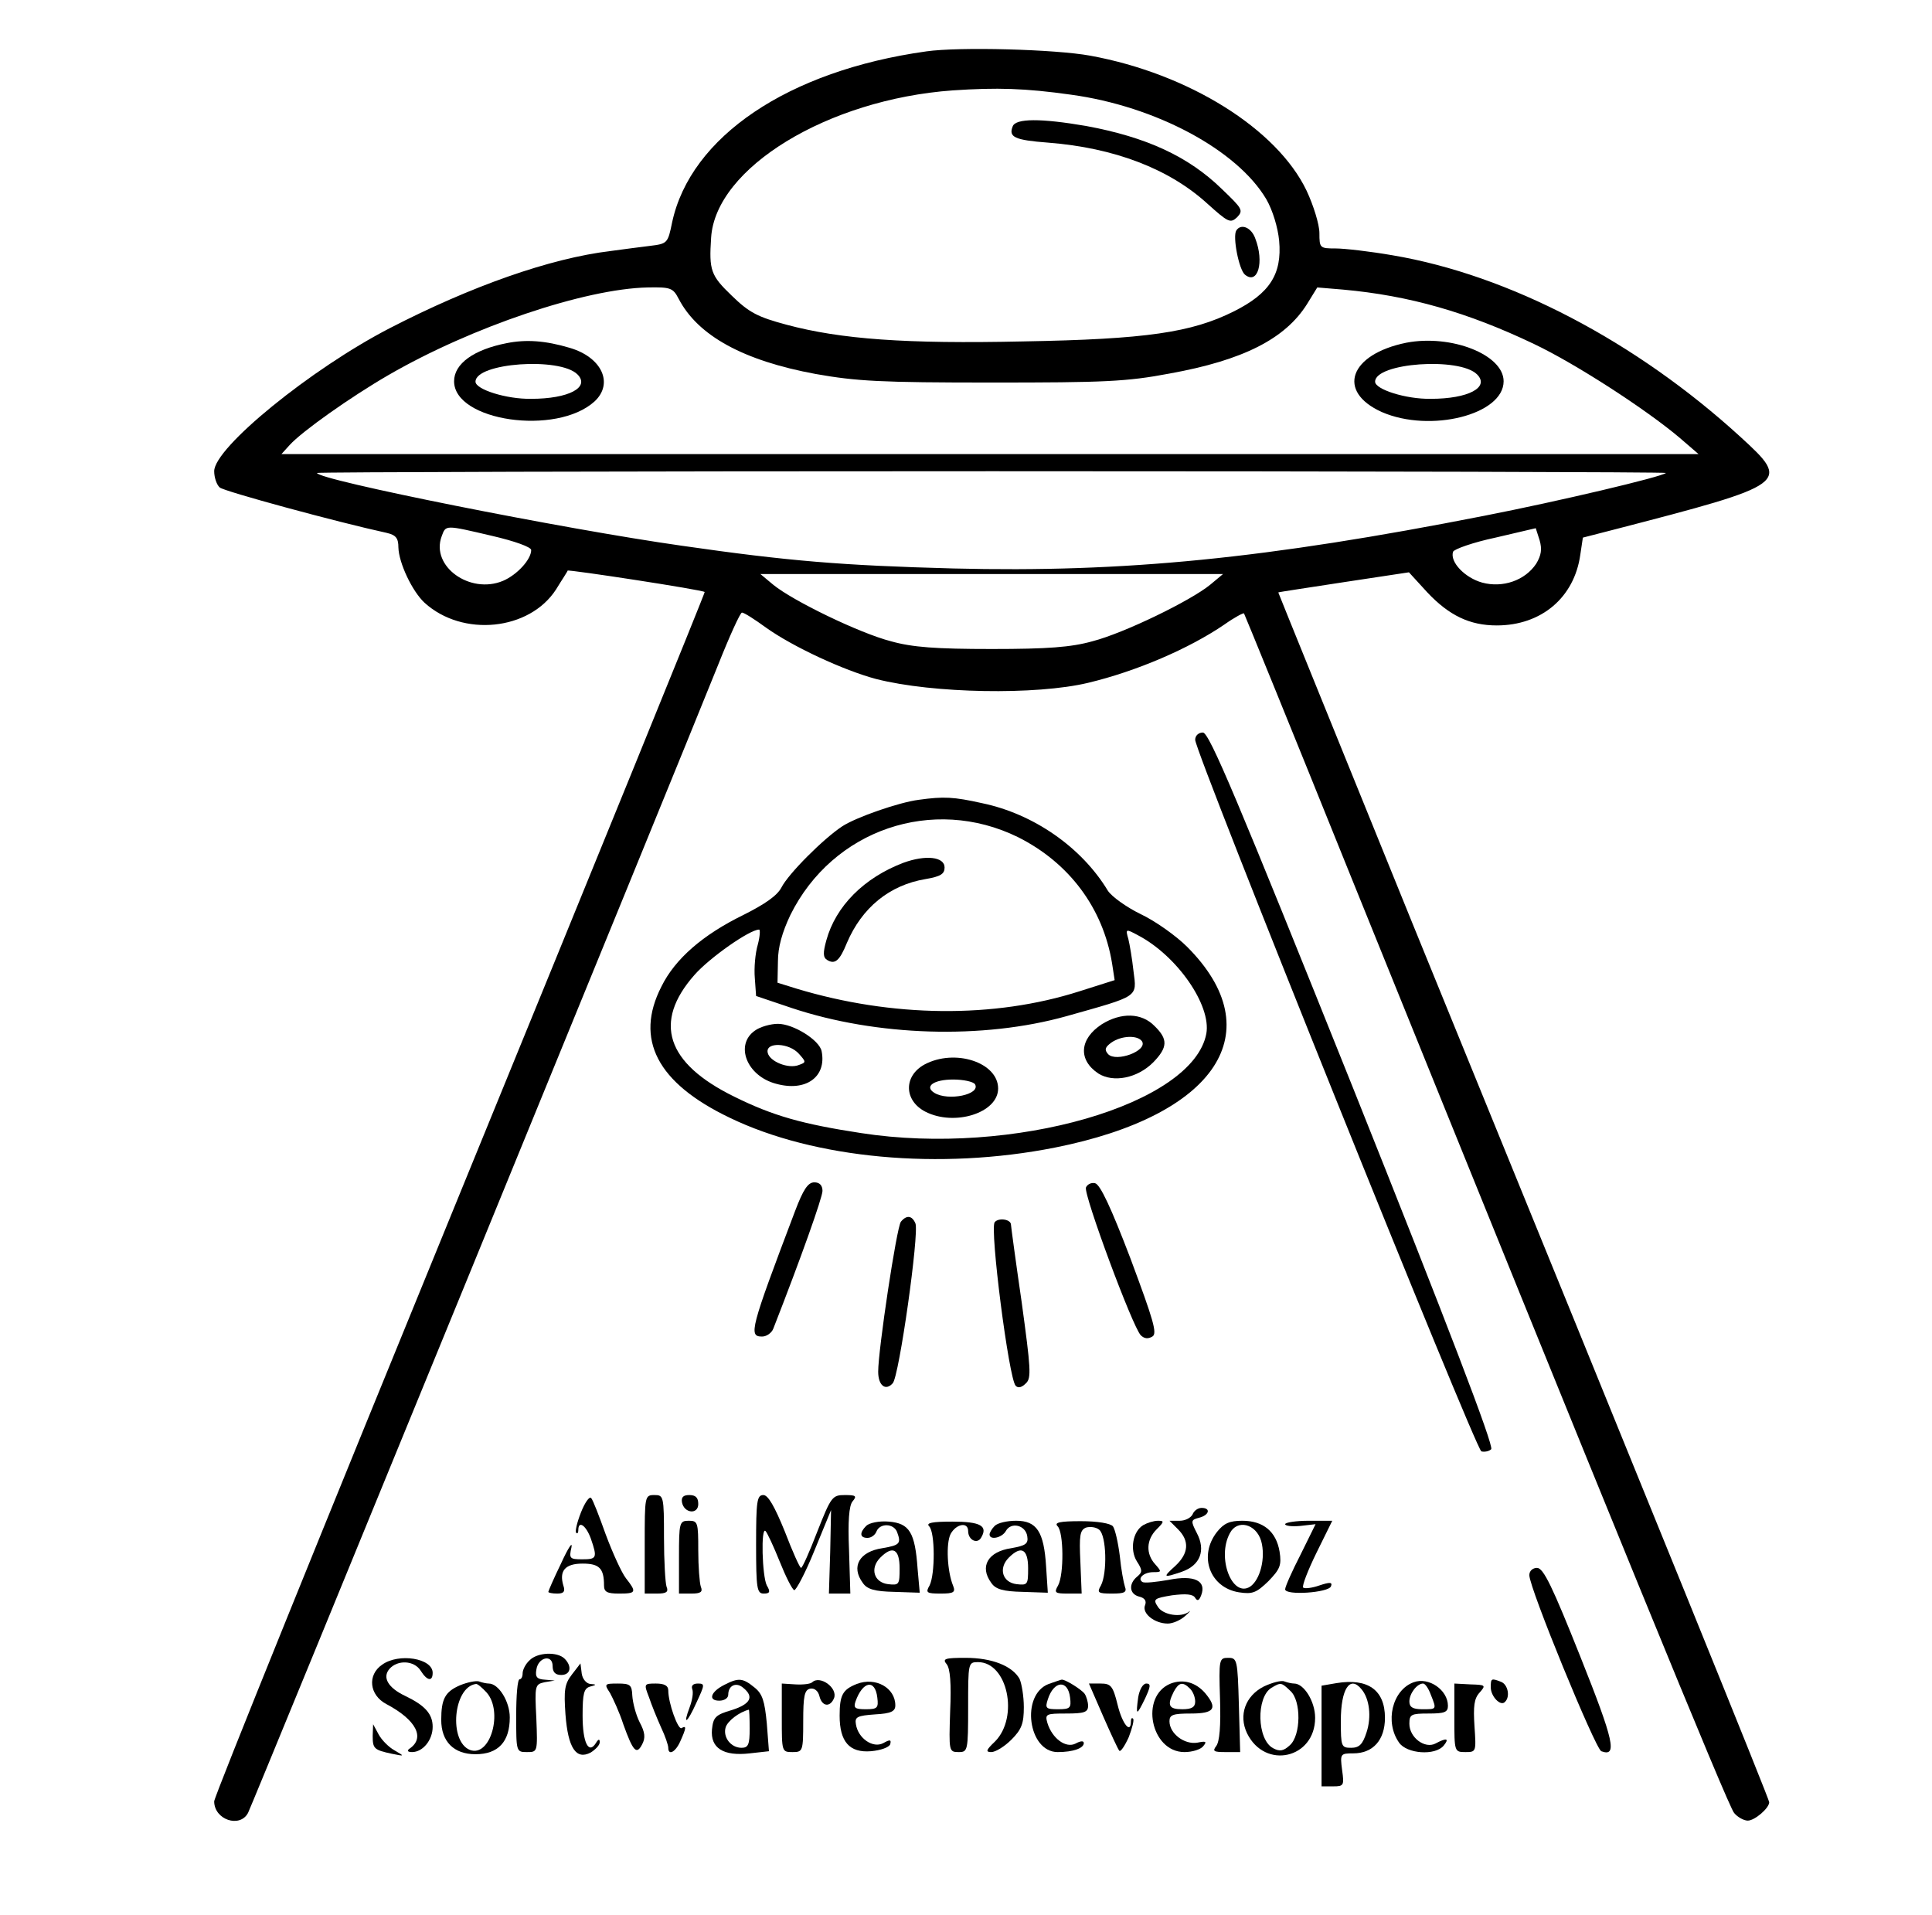 <?xml version="1.0" standalone="no"?>
<!DOCTYPE svg PUBLIC "-//W3C//DTD SVG 20010904//EN"
 "http://www.w3.org/TR/2001/REC-SVG-20010904/DTD/svg10.dtd">
<svg version="1.0" xmlns="http://www.w3.org/2000/svg"
 width="451pt" height="447pt" viewBox="0 0 451 447"
 preserveAspectRatio="xMidYMid meet">

<g transform="translate(0,447) scale(0.1,-0.1)"
fill="#000000" stroke="none">
<path d="M2162 4350 c-322 -45 -550 -199 -593 -399 -10 -49 -11 -50 -52 -55
-23 -3 -64 -8 -92 -12 -141 -17 -325 -82 -515 -180 -184 -95 -410 -279 -410
-334 0 -15 6 -32 13 -38 10 -9 275 -81 390 -106 21 -5 27 -12 27 -34 1 -36 32
-102 61 -129 89 -81 245 -65 307 31 14 23 27 42 27 44 2 3 316 -45 320 -50 1
-2 -256 -633 -571 -1403 -315 -770 -574 -1409 -574 -1420 0 -43 60 -63 79 -27
9 17 1002 2442 1097 2679 27 68 52 123 56 123 5 0 30 -16 56 -35 63 -45 182
-100 257 -120 133 -34 374 -38 495 -9 113 27 236 80 318 136 24 17 45 28 46
26 1 -1 112 -273 245 -603 615 -1520 885 -2181 899 -2197 8 -10 23 -18 32 -18
16 0 50 29 50 43 0 7 -247 616 -833 2052 -172 424 -313 771 -313 772 1 1 69
11 153 24 l152 23 43 -47 c51 -54 99 -77 162 -77 104 0 181 65 195 165 l6 40
70 18 c413 107 416 109 298 217 -244 223 -540 378 -812 424 -52 9 -112 16
-133 16 -37 0 -38 1 -38 36 0 20 -14 65 -30 99 -69 144 -275 273 -505 315 -82
15 -306 21 -383 10z m338 -101 c198 -27 388 -129 456 -244 15 -26 27 -66 30
-97 7 -78 -22 -123 -106 -165 -98 -49 -204 -65 -492 -70 -273 -6 -425 5 -552
39 -67 18 -87 28 -128 68 -49 47 -53 59 -48 135 10 163 272 323 564 344 104 7
169 5 276 -10z m-916 -476 c45 -87 152 -145 320 -176 96 -17 152 -20 411 -20
262 0 315 2 415 21 172 31 270 81 321 162 l24 39 60 -5 c155 -14 291 -53 446
-127 97 -46 262 -153 340 -219 l44 -38 -1654 0 -1654 0 19 21 c29 32 142 112
230 163 195 113 460 202 606 205 53 1 59 -1 72 -26z m2305 -407 c-9 -9 -250
-66 -424 -100 -509 -100 -840 -133 -1240 -123 -259 7 -383 17 -633 53 -276 39
-852 154 -852 170 0 2 710 4 1577 4 867 0 1574 -2 1572 -4z m-2740 -147 c52
-12 91 -26 91 -33 0 -22 -33 -58 -66 -72 -77 -32 -169 34 -143 104 10 27 7 27
118 1z m2437 -65 c-26 -39 -78 -57 -126 -44 -40 11 -76 48 -68 72 2 6 47 22
99 33 l94 22 9 -28 c6 -21 4 -35 -8 -55z m-761 -49 c-45 -37 -201 -113 -275
-132 -50 -14 -105 -18 -235 -18 -130 0 -185 4 -235 18 -74 19 -230 95 -275
132 l-30 25 540 0 540 0 -30 -25z"/>
<path d="M2364 4175 c-10 -25 4 -32 83 -38 154 -12 282 -61 371 -142 49 -44
54 -47 70 -32 15 16 12 20 -36 66 -78 76 -176 121 -317 147 -105 18 -164 18
-171 -1z"/>
<path d="M2886 3932 c-9 -14 6 -91 20 -103 30 -25 46 29 24 85 -9 25 -33 35
-44 18z"/>
<path d="M1183 3669 c-77 -15 -123 -48 -123 -89 0 -93 239 -128 328 -47 45 42
17 103 -58 125 -57 17 -102 20 -147 11z m165 -73 c30 -30 -20 -57 -108 -57
-58 -1 -130 22 -130 40 0 44 197 58 238 17z"/>
<path d="M3283 3670 c-133 -27 -164 -114 -57 -162 113 -49 284 -6 284 72 0 62
-122 110 -227 90z m165 -74 c30 -30 -20 -57 -108 -57 -58 -1 -130 22 -130 40
0 44 197 58 238 17z"/>
<path d="M2790 2743 c0 -30 654 -1655 668 -1661 7 -2 18 0 23 5 7 7 -103 294
-322 842 -269 671 -336 831 -351 831 -10 0 -18 -7 -18 -17z"/>
<path d="M2145 2603 c-47 -6 -147 -41 -179 -62 -44 -29 -126 -111 -142 -143
-10 -19 -39 -39 -89 -64 -94 -46 -159 -102 -191 -167 -63 -123 -10 -225 159
-306 198 -96 491 -123 759 -70 378 75 507 271 309 469 -25 25 -74 60 -108 76
-33 16 -68 41 -77 55 -61 101 -173 179 -293 204 -67 15 -90 16 -148 8z m231
-87 c120 -60 199 -166 220 -295 l6 -39 -82 -26 c-200 -64 -438 -61 -660 6
l-45 14 1 50 c0 33 10 68 29 108 99 200 333 279 531 182z m-607 -251 c-6 -20
-9 -55 -7 -78 l3 -42 83 -28 c198 -66 446 -74 642 -19 170 48 164 43 156 105
-3 28 -9 63 -12 75 -7 24 -6 24 22 9 92 -48 172 -164 160 -230 -31 -165 -451
-287 -806 -232 -137 21 -205 40 -296 85 -159 78 -190 174 -93 284 35 40 129
106 151 106 3 0 2 -16 -3 -35z"/>
<path d="M2109 2456 c-92 -35 -158 -101 -180 -181 -8 -29 -8 -40 2 -46 18 -11
29 -2 46 40 35 82 99 135 184 149 35 6 44 12 44 27 0 25 -44 30 -96 11z"/>
<path d="M2572 2079 c-52 -34 -56 -83 -8 -115 35 -22 91 -11 128 26 34 35 35
54 3 85 -30 31 -78 32 -123 4z m94 -40 c13 -22 -60 -49 -79 -30 -9 10 -8 16 7
27 24 17 62 18 72 3z"/>
<path d="M1762 2064 c-47 -33 -19 -106 50 -124 69 -19 118 16 106 76 -5 26
-66 64 -102 64 -17 0 -42 -7 -54 -16z m103 -54 c17 -19 17 -20 0 -26 -24 -10
-69 8 -73 29 -5 25 50 23 73 -3z"/>
<path d="M2158 1985 c-49 -27 -48 -84 2 -110 68 -35 170 -3 170 54 0 61 -101
94 -172 56z m118 -46 c14 -24 -63 -40 -95 -20 -24 15 -1 31 44 31 24 0 47 -5
51 -11z"/>
<path d="M1856 1643 c-105 -277 -109 -293 -77 -293 10 0 22 8 26 18 65 166
115 307 115 322 0 13 -7 20 -19 20 -15 0 -26 -17 -45 -67z"/>
<path d="M2535 1698 c-6 -16 109 -326 128 -345 8 -8 17 -9 27 -3 12 7 3 37
-51 182 -45 118 -71 174 -83 176 -9 2 -18 -3 -21 -10z"/>
<path d="M2103 1618 c-10 -13 -53 -299 -53 -350 0 -32 17 -46 34 -27 15 16 62
350 53 373 -8 19 -21 20 -34 4z"/>
<path d="M2322 1617 c-12 -14 33 -366 49 -382 6 -6 14 -4 24 6 13 12 11 35
-10 189 -14 96 -25 178 -25 181 0 13 -29 17 -38 6z"/>
<path d="M1356 939 c-9 -23 -14 -44 -11 -47 3 -3 5 0 5 6 0 24 18 11 29 -19
16 -46 14 -49 -20 -49 -29 0 -31 2 -25 28 3 15 -8 -2 -24 -37 -17 -35 -30 -65
-30 -67 0 -2 9 -4 21 -4 15 0 19 5 14 19 -10 34 4 51 45 51 39 0 50 -11 50
-51 0 -15 7 -19 35 -19 40 0 42 3 16 36 -10 13 -31 59 -47 102 -15 42 -30 81
-34 85 -4 5 -15 -11 -24 -34z"/>
<path d="M1505 865 l0 -115 29 0 c22 0 27 4 22 16 -3 9 -6 60 -6 115 0 96 -1
99 -22 99 -23 0 -23 -2 -23 -115z"/>
<path d="M1592 963 c5 -26 38 -29 38 -4 0 15 -6 21 -21 21 -14 0 -19 -5 -17
-17z"/>
<path d="M1765 865 c0 -104 2 -115 18 -115 14 0 16 4 7 19 -11 22 -14 138 -3
127 4 -4 19 -36 33 -71 14 -35 29 -65 34 -67 4 -1 26 40 47 92 l39 95 -2 -98
-3 -97 25 0 25 0 -3 100 c-3 69 0 105 8 115 11 13 8 15 -18 15 -29 0 -32 -4
-64 -85 -18 -47 -35 -85 -38 -85 -3 0 -20 38 -38 85 -24 59 -39 85 -50 85 -15
0 -17 -14 -17 -115z"/>
<path d="M2784 935 c-4 -8 -17 -15 -30 -15 l-24 0 20 -20 c27 -27 25 -56 -6
-85 -31 -28 -29 -29 15 -14 43 15 56 50 35 90 -15 29 -14 31 5 36 24 6 28 23
6 23 -9 0 -18 -7 -21 -15z"/>
<path d="M1585 835 l0 -85 29 0 c22 0 27 4 22 16 -3 9 -6 47 -6 85 0 65 -1 69
-22 69 -22 0 -23 -4 -23 -85z"/>
<path d="M2022 908 c-16 -16 -15 -28 3 -28 9 0 18 7 21 15 8 20 40 19 48 -1
10 -27 7 -31 -34 -38 -54 -8 -74 -43 -46 -81 10 -15 28 -20 73 -21 l60 -2 -5
56 c-6 85 -19 106 -67 110 -23 2 -46 -3 -53 -10z m78 -99 c0 -38 -1 -40 -27
-37 -33 4 -43 37 -18 62 29 29 45 20 45 -25z"/>
<path d="M2169 907 c14 -14 14 -112 1 -138 -10 -17 -7 -19 26 -19 30 0 35 3
29 18 -14 34 -17 99 -6 121 13 24 41 29 41 7 0 -21 21 -31 30 -16 17 28 -1 38
-67 38 -47 0 -62 -3 -54 -11z"/>
<path d="M2322 908 c-7 -7 -12 -16 -12 -20 0 -14 29 -8 38 8 12 22 46 14 50
-12 3 -18 -4 -22 -37 -28 -55 -8 -75 -43 -47 -81 10 -15 28 -20 73 -21 l59 -2
-4 61 c-5 82 -22 107 -70 107 -21 0 -43 -5 -50 -12z m78 -99 c0 -38 -1 -40
-27 -37 -33 4 -43 37 -18 62 29 29 45 20 45 -25z"/>
<path d="M2469 907 c14 -14 15 -112 1 -138 -10 -17 -7 -19 22 -19 l33 0 -3 74
c-3 62 -1 74 13 80 10 3 24 1 31 -5 17 -14 19 -101 4 -130 -10 -17 -7 -19 26
-19 29 0 35 3 30 16 -3 9 -9 41 -12 72 -4 32 -11 62 -16 69 -6 7 -36 12 -75
12 -49 0 -63 -3 -54 -12z"/>
<path d="M2669 910 c-25 -15 -32 -58 -15 -85 13 -20 13 -25 1 -35 -21 -17 -19
-41 4 -47 13 -3 18 -10 14 -20 -8 -19 22 -43 53 -43 12 0 30 8 41 18 10 9 14
14 9 10 -19 -15 -61 -8 -73 11 -12 18 -9 20 33 27 32 4 49 3 54 -6 5 -8 9 -7
14 6 13 34 -16 48 -76 36 -29 -5 -56 -8 -61 -5 -13 8 3 23 25 23 20 0 20 1 5
18 -23 25 -21 58 3 82 18 18 18 20 3 20 -10 0 -25 -5 -34 -10z"/>
<path d="M2841 894 c-44 -56 -17 -130 51 -141 32 -5 41 -1 69 26 27 28 31 37
26 69 -8 47 -38 72 -87 72 -30 0 -43 -6 -59 -26z m103 -21 c11 -39 -2 -91 -26
-107 -42 -26 -78 68 -47 125 17 33 61 22 73 -18z"/>
<path d="M3000 912 c0 -4 16 -6 36 -4 l35 4 -35 -71 c-20 -39 -36 -75 -36 -81
0 -15 102 -8 107 7 4 10 -3 10 -27 2 -17 -6 -34 -8 -38 -5 -3 4 11 40 31 81
l37 75 -55 0 c-30 0 -55 -4 -55 -8z"/>
<path d="M3570 793 c0 -30 154 -405 168 -411 38 -14 30 23 -49 221 -65 163
-86 207 -101 207 -10 0 -18 -7 -18 -17z"/>
<path d="M1236 594 c-9 -8 -16 -22 -16 -30 0 -8 -3 -14 -7 -14 -5 0 -8 -38 -8
-85 0 -84 0 -85 25 -85 25 0 25 0 22 79 -4 77 -3 79 19 84 l24 4 -23 2 c-18 1
-23 6 -20 23 4 30 38 37 38 9 0 -14 6 -21 20 -21 22 0 26 20 8 38 -17 17 -64
15 -82 -4z"/>
<path d="M892 584 c-35 -24 -30 -71 10 -92 70 -37 91 -79 54 -104 -7 -5 -4 -8
6 -8 25 0 48 28 48 59 0 30 -18 50 -64 72 -40 19 -54 43 -37 63 19 22 58 20
73 -4 15 -24 28 -26 28 -5 0 34 -79 47 -118 19z"/>
<path d="M2210 585 c8 -10 11 -45 8 -110 -3 -93 -3 -95 20 -95 21 0 22 3 22
105 0 103 0 105 23 105 69 0 96 -128 40 -185 -21 -20 -23 -25 -9 -25 10 0 31
13 47 29 24 24 29 38 29 76 0 25 -5 55 -10 66 -17 30 -64 49 -126 49 -48 0
-55 -2 -44 -15z"/>
<path d="M2848 504 c2 -63 -1 -100 -9 -110 -9 -12 -6 -14 22 -14 l34 0 -3 110
c-3 106 -4 110 -25 110 -21 0 -22 -3 -19 -96z"/>
<path d="M1335 561 c-17 -22 -19 -36 -15 -93 6 -79 25 -107 59 -89 11 7 21 17
21 24 0 8 -3 8 -9 -2 -17 -27 -31 1 -31 64 0 52 3 64 18 68 15 4 15 5 0 6 -9
1 -18 11 -20 24 l-3 24 -20 -26z"/>
<path d="M1074 536 c-35 -15 -44 -32 -44 -81 0 -50 29 -80 80 -80 53 0 80 29
80 86 0 37 -26 79 -49 79 -5 0 -15 2 -23 5 -7 2 -27 -2 -44 -9z m62 -17 c39
-44 9 -152 -39 -134 -50 20 -39 147 14 154 3 1 14 -8 25 -20z"/>
<path d="M1691 537 c-32 -16 -39 -37 -12 -37 12 0 21 6 21 14 0 22 19 30 35
16 26 -21 17 -38 -27 -52 -38 -11 -43 -17 -46 -45 -4 -44 27 -63 88 -56 l45 5
-5 65 c-5 52 -10 69 -29 84 -27 22 -37 23 -70 6z m59 -102 c0 -37 -3 -45 -19
-45 -25 0 -44 25 -37 48 5 15 31 35 54 41 1 1 2 -19 2 -44z"/>
<path d="M1896 543 c-4 -4 -21 -6 -39 -5 l-32 2 0 -80 c0 -79 0 -80 25 -80 24
0 25 2 25 72 0 59 3 73 16 76 10 2 19 -5 22 -18 6 -24 25 -26 34 -4 9 24 -33
54 -51 37z"/>
<path d="M2000 539 c-33 -13 -40 -26 -40 -74 0 -61 23 -87 73 -83 23 2 42 9
45 16 3 11 0 12 -16 3 -24 -13 -59 11 -64 44 -3 17 3 20 45 23 37 2 47 7 47
21 0 41 -46 67 -90 50z m48 -32 c3 -24 0 -27 -27 -27 -25 0 -29 3 -24 18 17
48 46 53 51 9z"/>
<path d="M2448 539 c-66 -25 -48 -159 21 -159 36 0 61 9 61 21 0 6 -8 5 -19
-1 -23 -12 -55 12 -66 48 -6 21 -3 22 44 22 42 0 51 3 51 18 0 9 -4 22 -8 28
-7 10 -47 35 -54 33 -2 0 -15 -5 -30 -10z m50 -32 c3 -24 0 -27 -28 -27 -28 0
-31 2 -24 23 14 44 47 47 52 4z"/>
<path d="M2733 540 c-73 -29 -47 -160 32 -160 18 0 38 6 44 14 9 11 6 12 -14
8 -30 -5 -65 21 -65 50 0 15 8 18 50 18 55 0 63 12 33 48 -22 25 -51 33 -80
22z m45 -12 c7 -7 12 -20 12 -30 0 -13 -8 -18 -30 -18 -32 0 -36 9 -20 41 12
22 21 24 38 7z"/>
<path d="M2950 533 c-43 -22 -59 -67 -39 -109 42 -86 159 -59 159 36 0 38 -26
80 -49 80 -5 0 -15 2 -23 5 -7 3 -29 -3 -48 -12z m62 -10 c26 -23 25 -104 -1
-127 -15 -14 -24 -15 -39 -7 -38 20 -40 119 -4 141 22 13 23 13 44 -7z"/>
<path d="M3120 541 l-35 -6 0 -118 0 -117 27 0 c25 0 26 2 21 38 -5 38 -4 39
26 39 46 0 74 31 74 83 0 65 -40 93 -113 81z m58 -14 c19 -22 24 -65 12 -101
-9 -28 -17 -36 -36 -36 -23 0 -24 3 -24 63 0 74 21 107 48 74z"/>
<path d="M3300 543 c-50 -18 -68 -93 -34 -141 18 -26 84 -31 104 -7 14 17 7
19 -19 5 -25 -13 -61 14 -61 46 0 22 4 24 45 24 37 0 45 3 45 18 0 37 -45 68
-80 55z m40 -29 c14 -35 14 -34 -20 -34 -22 0 -30 5 -30 18 0 19 18 42 32 42
5 0 13 -12 18 -26z"/>
<path d="M3480 531 c0 -21 23 -45 33 -34 13 12 7 41 -9 47 -23 9 -24 8 -24
-13z"/>
<path d="M1424 518 c7 -13 22 -45 31 -73 23 -64 31 -72 44 -47 8 15 7 28 -6
52 -9 18 -16 46 -17 62 -1 25 -5 28 -34 28 -31 0 -32 -1 -18 -22z"/>
<path d="M1515 508 c6 -18 19 -50 28 -70 10 -21 17 -42 17 -48 0 -19 17 -10
28 15 14 31 15 38 3 31 -8 -5 -31 58 -31 88 0 11 -9 16 -29 16 -28 0 -28 -1
-16 -32z"/>
<path d="M1616 527 c3 -8 0 -26 -6 -42 -17 -45 -6 -38 16 11 19 41 20 44 3 44
-11 0 -16 -5 -13 -13z"/>
<path d="M2575 464 c18 -41 35 -78 38 -81 3 -3 13 12 22 32 8 21 13 40 10 43
-3 3 -5 0 -5 -6 0 -31 -20 -7 -31 38 -11 45 -16 50 -40 50 l-27 0 33 -76z"/>
<path d="M2657 508 c-6 -44 -4 -44 16 -3 13 28 14 35 3 35 -8 0 -16 -14 -19
-32z"/>
<path d="M3395 460 c0 -79 0 -80 26 -80 25 0 25 1 21 60 -3 47 -1 65 12 79 15
17 14 18 -21 19 l-38 2 0 -80z"/>
<path d="M870 418 c0 -30 3 -33 45 -42 30 -6 30 -6 6 8 -13 7 -30 24 -37 37
l-13 24 -1 -27z"/>
</g>
</svg>
